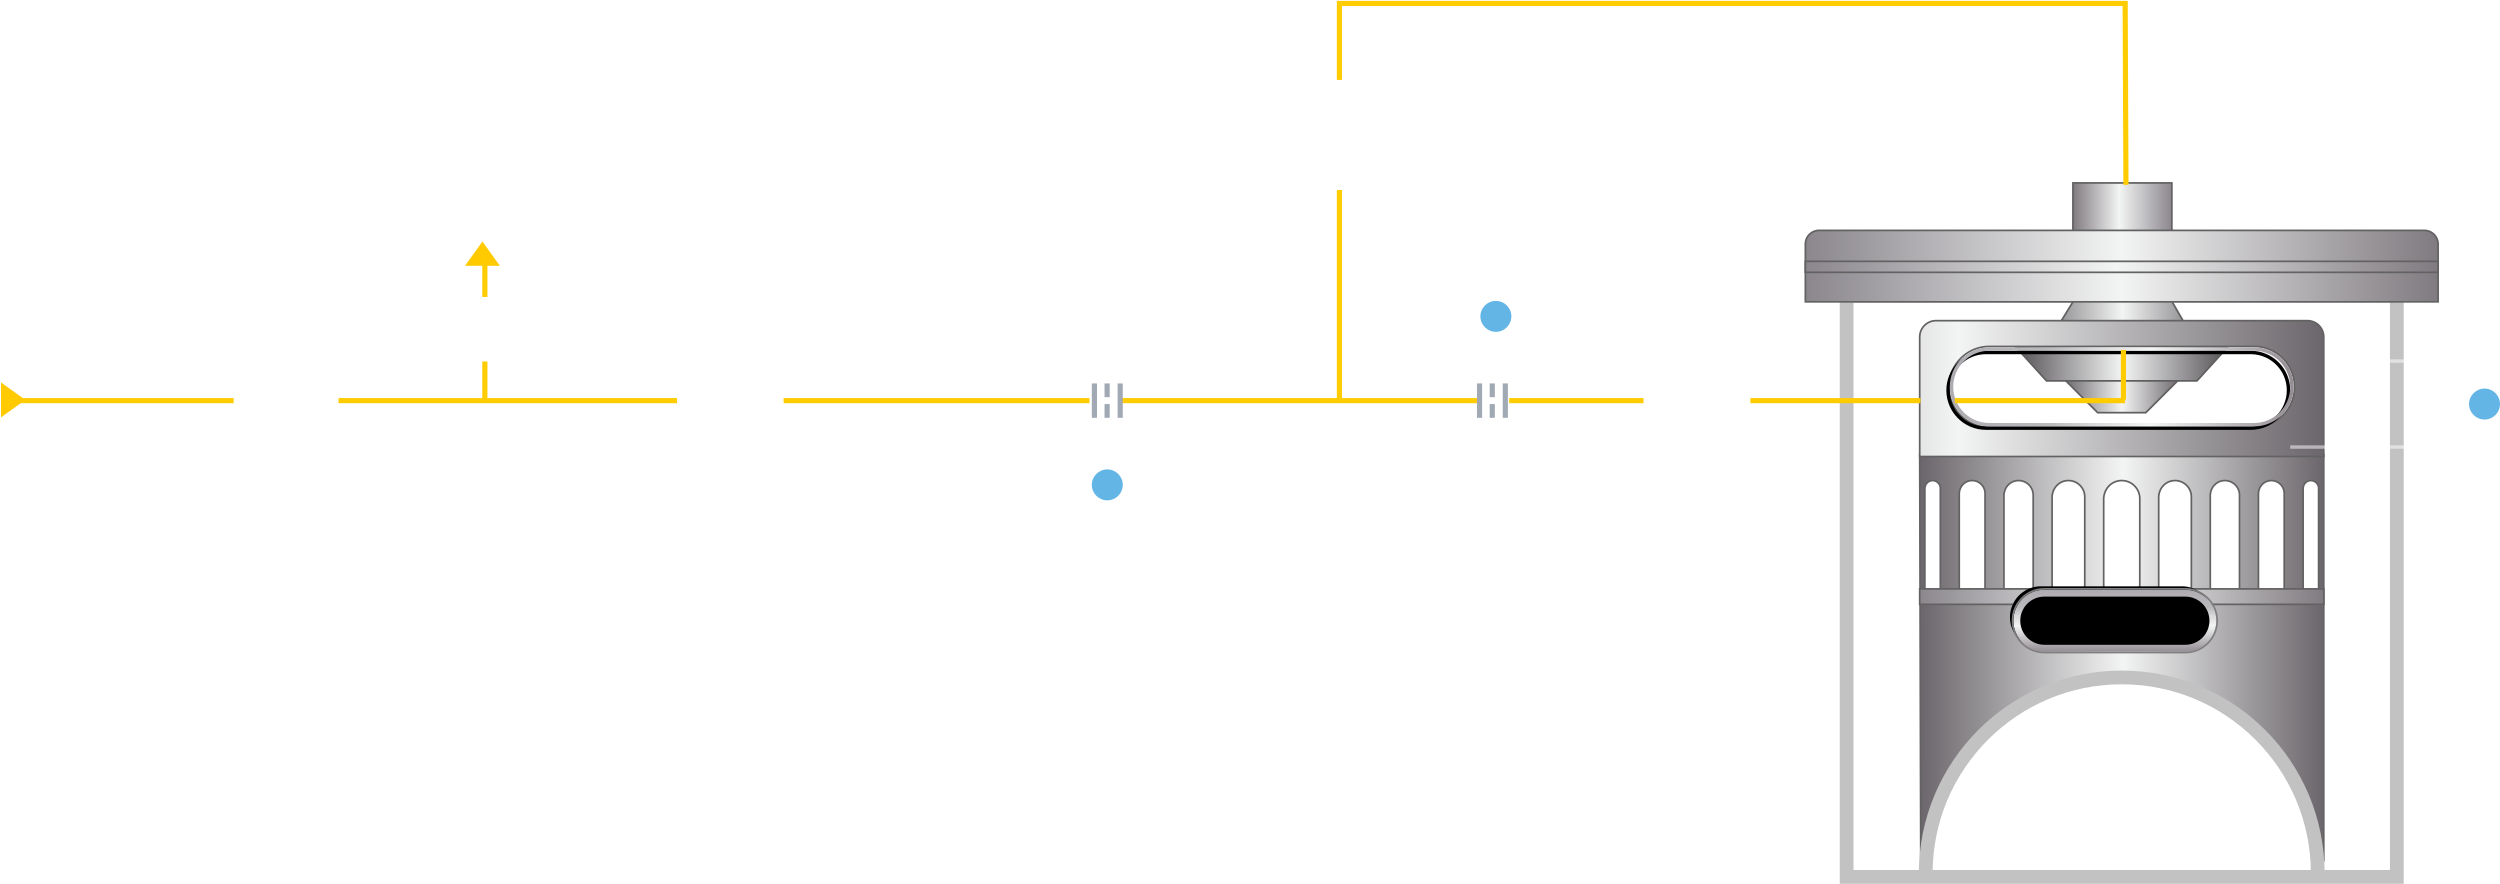 <svg width="727" height="257" xmlns="http://www.w3.org/2000/svg" xmlns:xlink="http://www.w3.org/1999/xlink"><defs><linearGradient x1="50.034%" y1="0%" x2="50.034%" y2="100%" id="i"><stop stop-color="#363D43" offset="0%"/><stop stop-color="#798085" offset="49.388%"/><stop stop-color="#363D43" offset="100%"/></linearGradient><linearGradient x1=".169%" y1="49.86%" x2="99.899%" y2="49.86%" id="a"><stop stop-color="#6B666B" offset="0%"/><stop stop-color="#F3F4F4" offset="50.303%"/><stop stop-color="#6B666B" offset="100%"/></linearGradient><linearGradient x1=".169%" y1="49.86%" x2="99.899%" y2="49.86%" id="c"><stop stop-color="#524E52" offset="0%"/><stop stop-color="#F3F4F4" offset="50.303%"/><stop stop-color="#524E52" offset="100%"/></linearGradient><linearGradient x1=".169%" y1="49.86%" x2="99.899%" y2="49.86%" id="d"><stop stop-color="#6B666B" offset="0%"/><stop stop-color="#F3F4F4" offset="50.303%"/><stop stop-color="#6B666B" offset="100%"/></linearGradient><linearGradient x1=".453%" y1="50.403%" x2="99.615%" y2="50.403%" id="g"><stop stop-color="#AFACB1" offset="0%"/><stop stop-color="#BAB9BC" offset="28.499%"/><stop stop-color="#D9D8DA" offset="42.07%"/><stop stop-color="#F3F4F4" offset="58.437%"/><stop stop-color="#958F95" offset="100%"/></linearGradient><linearGradient x1=".04%" y1="49.99%" x2="100.028%" y2="49.99%" id="p"><stop stop-color="#8B878D" offset="0%"/><stop stop-color="#F3F4F4" offset="49.93%"/><stop stop-color="#807B80" offset="100%"/></linearGradient><linearGradient x1="50.034%" y1="-.004%" x2="50.034%" y2="99.984%" id="o"><stop stop-color="#8B878D" offset="0%"/><stop stop-color="#F3F4F4" offset="53.011%"/><stop stop-color="#807B80" offset="100%"/></linearGradient><linearGradient x1=".04%" y1="49.99%" x2="100.028%" y2="49.99%" id="h"><stop stop-color="#8B878D" offset="0%"/><stop stop-color="#F3F4F4" offset="49.93%"/><stop stop-color="#807B80" offset="100%"/></linearGradient><linearGradient x1=".169%" y1="49.86%" x2="99.899%" y2="49.86%" id="b"><stop stop-color="#6B666B" offset="0%"/><stop stop-color="#F3F4F4" offset="50.303%"/><stop stop-color="#6B666B" offset="100%"/></linearGradient><linearGradient x1=".453%" y1="50.403%" x2="99.615%" y2="50.403%" id="n"><stop stop-color="#AFACB1" offset="0%"/><stop stop-color="#BAB9BC" offset="28.499%"/><stop stop-color="#D9D8DA" offset="42.07%"/><stop stop-color="#F3F4F4" offset="58.437%"/><stop stop-color="#958F95" offset="100%"/></linearGradient><linearGradient x1=".04%" y1="49.99%" x2="100.028%" y2="49.99%" id="q"><stop stop-color="#8B878D" offset="0%"/><stop stop-color="#F3F4F4" offset="49.121%"/><stop stop-color="#807B80" offset="100%"/></linearGradient><filter x="-31.2%" y="-8.8%" width="162.5%" height="117.5%" filterUnits="objectBoundingBox" id="k"><feGaussianBlur stdDeviation="4.5" in="SourceAlpha" result="shadowBlurInner1"/><feOffset dy="1" in="shadowBlurInner1" result="shadowOffsetInner1"/><feComposite in="shadowOffsetInner1" in2="SourceAlpha" operator="arithmetic" k2="-1" k3="1" result="shadowInnerInner1"/><feColorMatrix values="0 0 0 0 0 0 0 0 0 0 0 0 0 0 0 0 0 0 0.302 0" in="shadowInnerInner1"/></filter><filter x="-58.3%" y="-14.4%" width="205.6%" height="132.2%" filterUnits="objectBoundingBox" id="l"><feOffset dx="-1" dy="1" in="SourceAlpha" result="shadowOffsetOuter1"/><feGaussianBlur stdDeviation="3" in="shadowOffsetOuter1" result="shadowBlurOuter1"/><feColorMatrix values="0 0 0 0 0 0 0 0 0 0 0 0 0 0 0 0 0 0 0.231 0" in="shadowBlurOuter1"/></filter><filter x="-10.5%" y="-37%" width="119%" height="182.6%" filterUnits="objectBoundingBox" id="e"><feOffset dx="-1" dy="1" in="SourceAlpha" result="shadowOffsetOuter1"/><feGaussianBlur stdDeviation="3" in="shadowOffsetOuter1" result="shadowBlurOuter1"/><feColorMatrix values="0 0 0 0 0 0 0 0 0 0 0 0 0 0 0 0 0 0 0.231 0" in="shadowBlurOuter1"/></filter><path d="M30-19a8 8 0 018 8v41a8 8 0 11-16 0v-41a8 8 0 018-8z" id="j"/><path d="M30-20a9 9 0 00-9 9v41a9 9 0 0018 0v-41a9 9 0 00-9-9zm0 2a7 7 0 017 7v41a7 7 0 01-14 0v-41a7 7 0 017-7z" id="m"/><path d="M130.5 48c6.351 0 11.5 5.149 11.5 11.5S136.851 71 130.5 71h-77C47.149 71 42 65.851 42 59.5S47.149 48 53.5 48h77zm0 1h-77C47.701 49 43 53.701 43 59.5c0 5.704 4.548 10.346 10.216 10.496L53.5 70h77c5.799 0 10.5-4.701 10.5-10.5 0-5.704-4.548-10.346-10.216-10.496L130.5 49z" id="f"/></defs><g fill="none" fill-rule="evenodd"><g fill-rule="nonzero"><path d="M699 84v173H535V84h164zm-4 4H539v165h156V88z" fill="#C2C2C2"/><path d="M117.75 45.25v118.276c-2.39-14.19-9.486-27.372-19.573-37.118C87.7 116.288 74 109.873 59 109.873c-15.01 0-28.72 6.423-39.161 16.539-10.003 9.69-17.007 22.767-19.287 36.823h0L.251 45.25H117.75zM15.5 52.75c-1.01 0-1.928.4-2.604 1.075-.661.662-1.092 1.59-1.146 2.669V84.5c0 1.036.42 1.973 1.098 2.652A3.738 3.738 0 0015.5 88.25c1.01 0 1.928-.4 2.604-1.075.661-.662 1.092-1.59 1.146-2.669V56.5c0-1.036-.42-1.973-1.098-2.652A3.738 3.738 0 0015.5 52.75zm87 0c-1.01 0-1.928.4-2.604 1.075-.661.662-1.092 1.59-1.146 2.669V84.5c0 1.036.42 1.973 1.098 2.652a3.738 3.738 0 002.652 1.098c1.01 0 1.928-.4 2.604-1.075.661-.662 1.092-1.59 1.146-2.669V56.5c0-1.036-.42-1.973-1.098-2.652a3.738 3.738 0 00-2.652-1.098zm-98.5 0c-.602 0-1.148.236-1.553.641-.393.392-.654.945-.697 1.6V86c0 .621.252 1.184.659 1.591.407.407.97.659 1.591.659.602 0 1.148-.236 1.553-.641.393-.392.654-.945.697-1.6V55c0-.621-.252-1.184-.659-1.591A2.243 2.243 0 004 52.75zm110 0c-.602 0-1.148.236-1.553.641-.393.392-.654.945-.697 1.6V86c0 .621.252 1.184.659 1.591.407.407.97.659 1.591.659.602 0 1.148-.236 1.553-.641.393-.392.654-.945.697-1.6V55c0-.621-.252-1.184-.659-1.591A2.243 2.243 0 00114 52.75zm-85 0c-1.148 0-2.19.455-2.955 1.22-.752.752-1.24 1.805-1.295 3.024V84c0 1.174.476 2.236 1.245 3.005A4.237 4.237 0 0029 88.25c1.148 0 2.19-.455 2.955-1.22.752-.752 1.24-1.805 1.295-3.024V57a4.237 4.237 0 00-1.245-3.005A4.237 4.237 0 0029 52.75zm60 0c-1.148 0-2.19.455-2.955 1.22-.752.752-1.24 1.805-1.295 3.024V84c0 1.174.476 2.236 1.245 3.005A4.237 4.237 0 0089 88.25c1.148 0 2.19-.455 2.955-1.22.752-.752 1.24-1.805 1.295-3.024V57a4.237 4.237 0 00-1.245-3.005A4.237 4.237 0 0089 52.75zm-45.5 0c-1.284 0-2.45.51-3.306 1.366-.841.841-1.385 2.019-1.444 3.379V83.5c0 1.312.532 2.5 1.391 3.359A4.735 4.735 0 0043.5 88.25c1.284 0 2.45-.51 3.306-1.366.841-.841 1.385-2.019 1.444-3.379V57.5c0-1.312-.532-2.5-1.391-3.359A4.735 4.735 0 0043.5 52.75zm31 0c-1.284 0-2.45.51-3.306 1.366-.841.841-1.385 2.019-1.444 3.379V83.5c0 1.312.532 2.5 1.391 3.359A4.735 4.735 0 0074.5 88.25c1.284 0 2.45-.51 3.306-1.366.841-.841 1.385-2.019 1.444-3.379V57.5c0-1.312-.532-2.5-1.391-3.359A4.735 4.735 0 0074.5 52.75zm-15.5 0a5.141 5.141 0 00-3.658 1.511c-.932.932-1.532 2.235-1.592 3.734V83c0 1.45.588 2.762 1.538 3.712A5.234 5.234 0 0059 88.25a5.141 5.141 0 003.658-1.511c.932-.932 1.532-2.235 1.592-3.734V58c0-1.45-.588-2.762-1.538-3.712A5.234 5.234 0 0059 52.75z" stroke="#636262" stroke-width=".5" fill="url(#a)" transform="translate(558 87)"/><g stroke="#605F5F" stroke-width=".5"><path fill="url(#b)" d="M15 23h34L39 33H25z" transform="translate(585 87)"/><path d="M46.356.25H18.14l-8 13H.565l9.546 10.5h43.778l9.546-10.5h-9.58l-7.5-13z" fill="url(#c)" transform="translate(585 87)"/></g><path d="M113 6.25c1.312 0 2.5.532 3.359 1.391A4.735 4.735 0 01117.75 11h0v34.75H.25V11c0-1.312.532-2.5 1.391-3.359A4.735 4.735 0 015 6.25h0zm-15.5 7.5h0-77a11.713 11.713 0 00-8.309 3.441A11.713 11.713 0 008.75 25.5a11.59 11.59 0 003.406 8.236c2.103 2.103 5.028 3.433 8.338 3.514H97.5c3.245 0 6.182-1.315 8.309-3.441a11.713 11.713 0 003.441-8.309c0-3.245-1.315-6.182-3.441-8.309A11.713 11.713 0 0097.5 13.75z" stroke="#636262" stroke-width=".5" fill="url(#d)" transform="translate(558 87)"/><path d="M560 254c0-31.48 25.52-57 57-57s57 25.52 57 57" stroke="#C2C2C2" stroke-width="4"/><g transform="translate(525 53)"><use fill="#000" filter="url(#e)" xlink:href="#f"/><use fill="url(#g)" xlink:href="#f"/></g><g><path stroke="#636262" stroke-width=".5" fill="url(#h)" d="M.25.25h117.5v4.5H.25z" transform="translate(558 171)"/><g transform="rotate(90 237 387.5)"><use fill="url(#i)" xlink:href="#j"/><use fill="#000" filter="url(#k)" xlink:href="#j"/></g><g transform="rotate(90 237 387.5)"><use fill="#000" filter="url(#l)" xlink:href="#m"/><use fill="url(#n)" xlink:href="#m"/></g><path d="M645 180.5a9.5 9.5 0 01-9.23 9.496l-.27.004h-41a9.5 9.5 0 01-.27-18.996l.27-.004h41a9.5 9.5 0 019.5 9.5zm-.5 0a9 9 0 00-8.735-8.996l-.265-.004h-41l-.265.004a9 9 0 00-8.731 8.73l-.004.266.004.265a9 9 0 008.73 8.731l.266.004h41l.265-.004a9 9 0 008.735-8.996z" fill="#7F7F7F"/></g><g stroke="#636262" stroke-width=".5"><path fill="url(#o)" transform="rotate(90 328.19 296.381)" d="M85-7h14.381v28.763H85z"/><path d="M4 14h176a4 4 0 014 4v16.773h0H0V18a4 4 0 014-4z" fill="url(#p)" transform="translate(525 53)"/><path fill="url(#q)" d="M0 23h184v3.196H0z" transform="translate(525 53)"/></g></g><path stroke="#FFF" opacity=".5" d="M666 130h57v-25h-37"/><circle transform="matrix(0 1 1 0 718 113)" cx="4.5" cy="4.5" r="4.5" fill="#62B5E5"/><g><path d="M617.499 102.5v13m-.277 1h-48m-11.5 0h-47.958m-32.571 0H439.61m-10.523 0H389.5m0-.5V56m0-33.5V1m1.503 0H618l.222 52M99.196 116.5h96.944m32.482 0h87.45m10.493 0h64.963M6 116.5h61.215" stroke="#FFCC01" stroke-width="1.5" stroke-linecap="square"/><path fill="#FFCB00" d="M145.364 77.293h-10.142l5.07-7.071zM.293 121.364v-10.142l7.071 5.07z"/><path stroke="#FFF" opacity=".5" d="M350.5 117.5v24h-57v-24"/><circle transform="translate(317.5 136.5)" cx="4.5" cy="4.5" r="4.5" fill="#62B5E5"/><path stroke="#FFF" opacity=".5" d="M463.5 115.5v-24h-57v24"/><circle transform="matrix(1 0 0 -1 430.5 96.5)" cx="4.5" cy="4.5" r="4.5" fill="#62B5E5"/><path d="M141 116v-10.127m0-20.253V76" stroke="#FFCC01" stroke-width="1.5" stroke-linecap="square"/><g fill="#A1A9B4" fill-rule="nonzero"><path d="M317.5 121.5v-10h1.5v10zM325 121.5v-10h1.5v10zM321.2 121.5v-4h1.5v4zM321.2 115.5v-4h1.5v4z"/></g><g fill="#A1A9B4" fill-rule="nonzero"><path d="M429.5 121.5v-10h1.5v10zM437 121.5v-10h1.5v10zM433.2 121.5v-4h1.5v4zM433.2 115.5v-4h1.5v4z"/></g></g></g></svg>